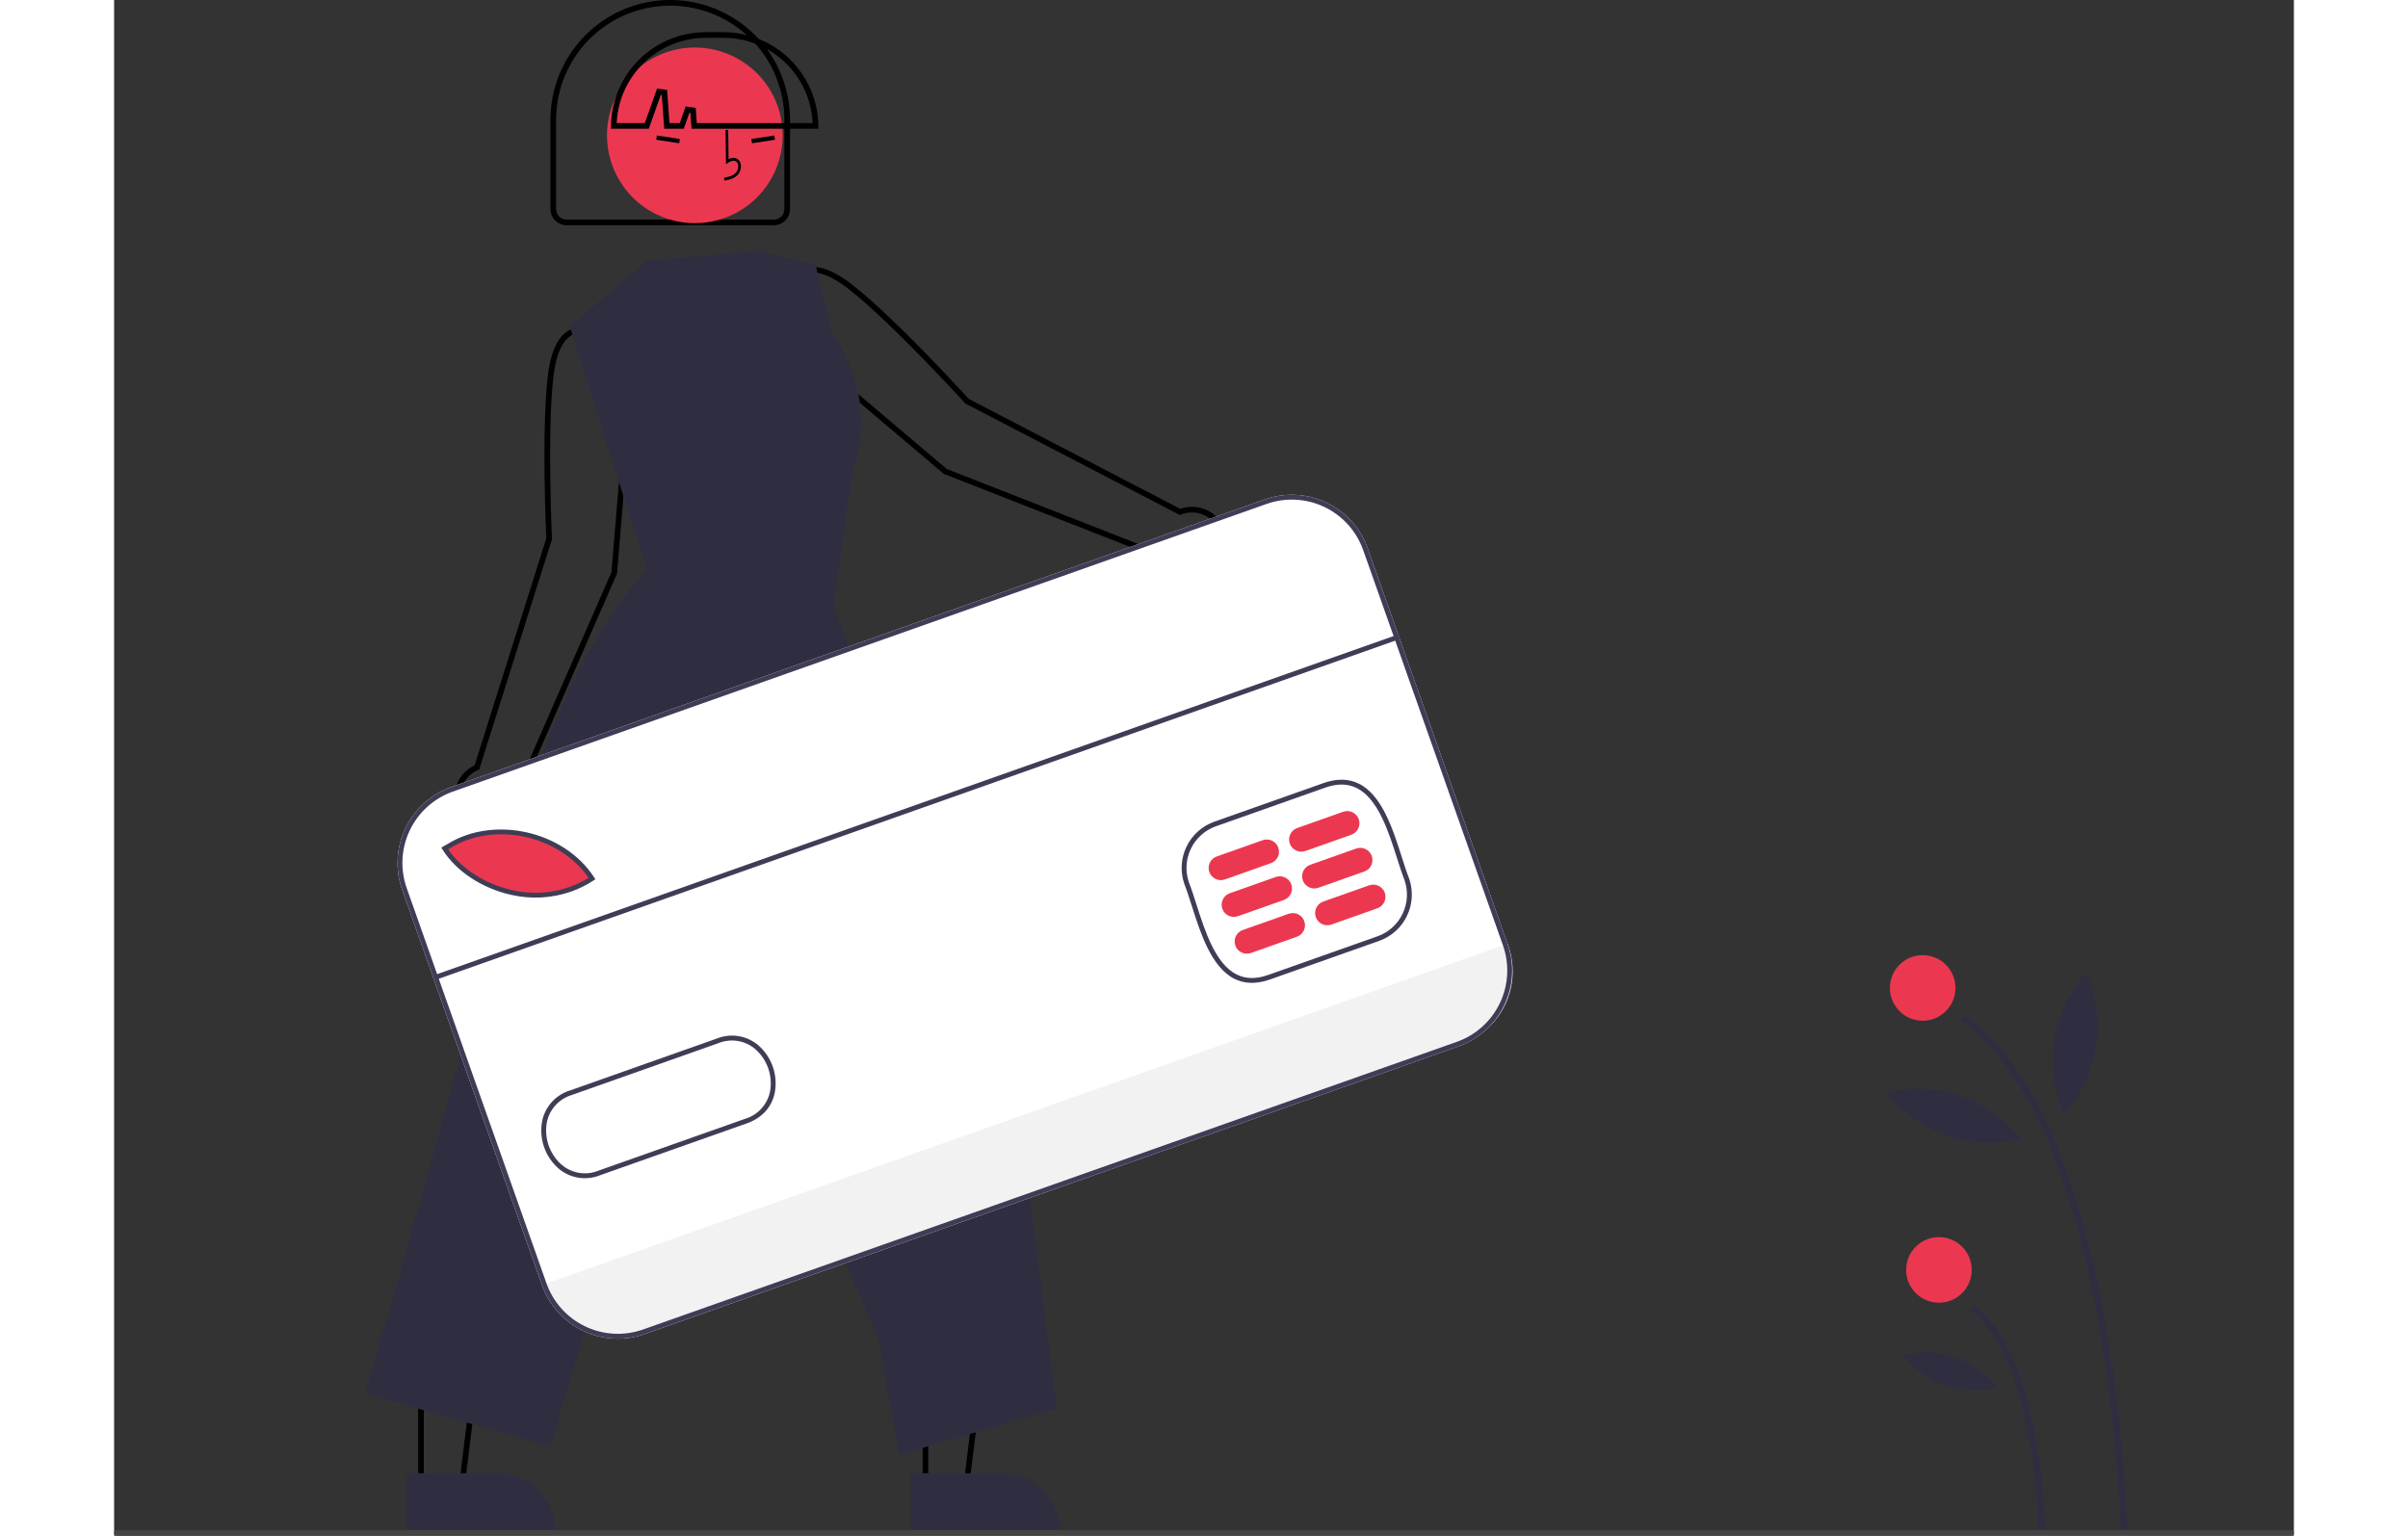 <svg xmlns:xlink="http://www.w3.org/1999/xlink" width="359" height="229" viewBox="0 0 386 272" fill="none" xmlns="http://www.w3.org/2000/svg"><rect x="0" y="0" width="386" height="272" fill="#333333" stroke="none"/><path d="M355.325 271.391L356.487 271.368C356.037 258.454 354.66 245.589 352.364 232.873C347.341 205.649 338.99 187.769 327.542 179.731L326.875 180.681C353.618 199.458 355.312 270.673 355.325 271.391Z" fill="#2F2E41"></path><path d="M340.807 271.113L341.968 271.09C341.943 269.804 341.218 239.491 329.284 231.112L328.617 232.063C340.069 240.103 340.801 270.804 340.807 271.113Z" fill="#2F2E41"></path><path d="M320.267 180.786C323.475 180.786 326.075 178.186 326.075 174.979C326.075 171.772 323.475 169.172 320.267 169.172C317.06 169.172 314.46 171.772 314.46 174.979C314.46 178.186 317.06 180.786 320.267 180.786Z" fill="#EB3850"></path><path d="M323.143 230.729C326.35 230.729 328.95 228.129 328.95 224.921C328.95 221.714 326.35 219.114 323.143 219.114C319.936 219.114 317.336 221.714 317.336 224.921C317.336 228.129 319.936 230.729 323.143 230.729Z" fill="#EB3850"></path><path d="M343.514 184.268C342.423 191.239 345.267 197.474 345.267 197.474C345.267 197.474 349.881 192.406 350.972 185.435C352.064 178.464 349.219 172.229 349.219 172.229C349.219 172.229 344.605 177.297 343.514 184.268Z" fill="#2F2E41"></path><path d="M324.532 201.198C331.206 203.487 337.841 201.773 337.841 201.773C337.841 201.773 333.655 196.346 326.981 194.057C320.307 191.768 313.672 193.482 313.672 193.482C313.672 193.482 317.857 198.909 324.532 201.198Z" fill="#2F2E41"></path><path d="M324.317 245.426C327.338 246.375 330.555 246.514 333.646 245.829C331.683 243.33 329.04 241.452 326.034 240.421C323.029 239.39 319.789 239.25 316.705 240.018C318.725 242.456 321.35 244.321 324.317 245.426Z" fill="#2F2E41"></path><path d="M188.56 90.57L188.755 90.671L188.961 90.597C189.964 90.234 191.05 90.162 192.092 90.392C193.135 90.621 194.09 91.141 194.849 91.892C195.607 92.643 196.136 93.594 196.376 94.634C196.615 95.674 196.555 96.76 196.201 97.767C195.848 98.774 195.216 99.66 194.379 100.322C193.542 100.984 192.535 101.395 191.473 101.508C190.412 101.62 189.341 101.429 188.384 100.956C187.427 100.484 186.624 99.749 186.068 98.839L185.98 98.695L185.823 98.634L147.184 83.499L125.626 65.244L117.833 54.405L120.983 49.155L120.99 49.143L120.995 49.134C120.995 49.133 120.995 49.133 120.996 49.132C120.998 49.128 121.002 49.12 121.009 49.109C121.023 49.087 121.046 49.051 121.079 49.005C121.146 48.913 121.251 48.782 121.401 48.64C121.7 48.357 122.173 48.029 122.868 47.869C124.25 47.551 126.676 47.865 130.57 50.949C134.491 54.054 139.588 59.058 143.718 63.301C145.78 65.42 147.596 67.343 148.896 68.737C149.547 69.434 150.068 69.999 150.426 70.389C150.605 70.584 150.744 70.735 150.838 70.838L150.944 70.954L150.971 70.984L150.978 70.991L150.979 70.993L150.98 70.993C150.98 70.993 150.98 70.993 151.35 70.657L150.98 70.993L151.04 71.06L151.119 71.101L188.56 90.57Z" stroke="#000000" fill="none"></path><path d="M76.539 95.325C77.038 95.301 77.038 95.301 77.038 95.301L77.038 95.3L77.038 95.298L77.038 95.288L77.036 95.248L77.029 95.09C77.022 94.951 77.013 94.746 77.002 94.482C76.98 93.953 76.949 93.185 76.916 92.232C76.85 90.327 76.774 87.683 76.734 84.727C76.654 78.806 76.72 71.663 77.296 66.696C77.869 61.761 79.363 59.824 80.565 59.072C81.17 58.693 81.736 58.59 82.147 58.579C82.354 58.574 82.521 58.592 82.633 58.61C82.689 58.619 82.731 58.628 82.756 58.634C82.769 58.637 82.777 58.639 82.782 58.64C82.783 58.641 82.783 58.641 82.784 58.641C82.784 58.641 82.785 58.641 82.785 58.641L82.794 58.644L82.807 58.647L88.747 60.132L90.901 73.308L88.566 101.46L71.945 139.484L71.877 139.638L71.918 139.803C72.172 140.843 72.126 141.934 71.784 142.949C71.442 143.965 70.819 144.862 69.987 145.536C69.155 146.211 68.149 146.636 67.085 146.76C66.021 146.885 64.944 146.705 63.978 146.242C63.013 145.778 62.199 145.049 61.632 144.141C61.064 143.233 60.766 142.182 60.773 141.111C60.78 140.04 61.09 138.992 61.669 138.091C62.248 137.19 63.071 136.472 64.042 136.02L64.242 135.927L64.308 135.717L77.016 95.476L77.043 95.39L77.038 95.301L76.539 95.325Z" stroke="#000000" fill="none"></path><path d="M154.695 232.507L150.922 263.098L143.674 263.099L143.673 232.508L154.695 232.507Z" stroke="#000000" fill="none"></path><path d="M141.085 260.925L157.215 260.924H157.215C159.941 260.924 162.556 262.007 164.483 263.935C166.411 265.862 167.494 268.477 167.494 271.203V271.537L141.085 271.538L141.085 260.925Z" fill="#2F2E41"></path><path d="M65.363 232.507L61.591 263.098L54.342 263.099L54.341 232.508L65.363 232.507Z" stroke="#000000" fill="none"></path><path d="M51.753 260.925L67.883 260.924H67.883C70.61 260.924 73.224 262.007 75.152 263.935C77.079 265.862 78.162 268.477 78.163 271.203V271.537L51.754 271.538L51.753 260.925Z" fill="#2F2E41"></path><path d="M94.276 46.199L80.692 57.795L91.84 93.076L94.356 100.954C94.356 100.954 78.996 115.116 69.492 154.678C59.988 194.239 44.44 246.807 44.44 246.807L77.258 256.202L103.958 166.709L135.362 236.919L138.988 257.685L166.936 249.444L160.343 197.364L127.381 107.212L130.805 83.314C130.805 83.314 135.947 71.386 127.014 58.757L124.213 46.891L114.176 44.419L94.276 46.199Z" fill="#2F2E41"></path><path d="M80.117 39.394C79.494 39.394 78.897 39.146 78.456 38.705C78.015 38.265 77.768 37.667 77.767 37.044V21.214C77.767 15.72 79.949 10.451 83.834 6.567C87.718 2.682 92.987 0.5 98.48 0.5C103.974 0.5 109.243 2.682 113.127 6.567C117.012 10.451 119.194 15.72 119.194 21.214V37.044C119.193 37.667 118.945 38.265 118.505 38.705C118.064 39.146 117.467 39.394 116.844 39.394H80.117Z" stroke="#000000" fill="none"></path><path d="M116.487 31.433C120.607 23.896 117.837 14.446 110.3 10.326C102.763 6.205 93.313 8.975 89.192 16.512C85.072 24.05 87.842 33.5 95.379 37.62C102.917 41.74 112.367 38.97 116.487 31.433Z" fill="#EB3850"></path><path d="M109.431 31.635C109.815 31.487 110.166 31.249 110.459 30.939C110.654 30.717 110.802 30.451 110.894 30.16C110.985 29.869 111.018 29.558 110.99 29.251C110.974 29.033 110.912 28.821 110.809 28.633C110.707 28.445 110.566 28.286 110.399 28.168C109.964 27.872 109.39 27.884 108.811 28.181L108.744 23L108.273 23.007L108.352 29.098L108.71 28.838C109.126 28.537 109.723 28.319 110.152 28.611C110.258 28.689 110.347 28.792 110.411 28.913C110.476 29.035 110.514 29.171 110.522 29.311C110.542 29.54 110.517 29.77 110.449 29.988C110.381 30.205 110.272 30.403 110.128 30.569C109.618 31.129 108.862 31.316 108 31.488L108.083 32C108.542 31.923 108.993 31.801 109.431 31.635Z" fill="black"></path><path d="M116.914 24L112.845 24.616L112.959 25.372L117.028 24.755L116.914 24Z" fill="black"></path><path d="M96.114 24L100.184 24.616L100.069 25.372L96 24.755L96.114 24Z" fill="black"></path><path d="M101.553 19.404L100.52 22.297H97.88L97.457 16.371L96.487 16.238L94.323 22.297H88.486C88.538 18.047 90.25 13.982 93.259 10.973C96.311 7.921 100.449 6.204 104.766 6.199H107.931C112.248 6.204 116.386 7.921 119.439 10.973C122.447 13.982 124.159 18.047 124.211 22.297H102.72L102.523 19.537L101.553 19.404Z" stroke="#000000" fill="none"></path><path d="M238.069 185.335L93.945 236.292C90.382 237.547 86.466 237.338 83.056 235.709C79.647 234.081 77.023 231.167 75.76 227.607L51.001 157.58C49.746 154.017 49.955 150.101 51.583 146.691C53.212 143.282 56.126 140.658 59.686 139.395L203.811 88.438C207.374 87.183 211.29 87.392 214.699 89.02C218.108 90.648 220.733 93.562 221.996 97.123L246.755 167.15C248.01 170.713 247.801 174.629 246.172 178.038C244.544 181.448 241.63 184.072 238.069 185.335Z" fill="#FFFFFF"></path><path d="M246.755 167.15L246.886 167.52C248.088 170.923 247.89 174.665 246.334 177.921C244.778 181.178 241.992 183.683 238.588 184.886L93.743 236.097C90.341 237.3 86.6 237.102 83.344 235.547C80.088 233.991 77.582 231.206 76.379 227.804L76.248 227.434L246.755 167.15Z" fill="#F2F2F2"></path><path d="M84.951 155.653C75.398 161.939 63.154 157.209 58.872 150.318L59.554 149.93C67.688 144.86 79.766 147.685 84.951 155.653Z" fill="#EB3850"></path><path d="M204.667 173.488C202.329 174.314 200.224 174.276 198.409 173.375C194.307 171.337 192.383 165.295 190.836 160.439C190.386 159.027 189.961 157.692 189.529 156.602L189.522 156.585C188.769 154.422 188.901 152.049 189.887 149.982C190.874 147.915 192.636 146.32 194.792 145.545L214.178 138.691C216.513 137.865 218.616 137.903 220.429 138.803C224.53 140.838 226.456 146.879 228.004 151.732C228.455 153.147 228.881 154.484 229.316 155.577C230.073 157.742 229.944 160.119 228.958 162.19C227.971 164.261 226.207 165.859 224.048 166.635L204.667 173.488ZM190.335 156.292C190.777 157.408 191.206 158.753 191.659 160.177C193.156 164.877 195.019 170.726 198.793 172.601C200.413 173.406 202.24 173.43 204.379 172.673L223.759 165.822C225.701 165.124 227.288 163.688 228.177 161.826C229.066 159.965 229.184 157.827 228.507 155.879C228.068 154.775 227.637 153.425 227.181 151.994C225.683 147.296 223.818 141.449 220.045 139.576C218.427 138.773 216.602 138.75 214.466 139.505L195.081 146.359C193.142 147.057 191.556 148.491 190.667 150.35C189.779 152.21 189.659 154.345 190.335 156.292Z" fill="#3F3D56"></path><path d="M80.933 157.917C77.526 159.098 73.857 159.3 70.341 158.499C65.207 157.372 60.548 154.306 58.182 150.5L57.945 150.118L59.01 149.512C67.266 144.37 79.645 147.158 84.988 155.368L85.223 155.727L84.864 155.964C83.638 156.771 82.318 157.427 80.933 157.917ZM59.16 150.421C61.475 153.862 65.784 156.614 70.527 157.655C75.137 158.732 79.985 157.95 84.022 155.477C78.795 147.917 67.215 145.409 59.46 150.25L59.16 150.421Z" fill="#3F3D56"></path><path d="M85.996 208.177C84.786 208.656 83.468 208.797 82.184 208.583C80.9 208.37 79.698 207.811 78.708 206.967C77.548 205.954 76.669 204.659 76.156 203.207C75.642 201.756 75.511 200.196 75.775 198.679C76.02 197.374 76.622 196.162 77.513 195.178C78.405 194.194 79.552 193.475 80.826 193.103L106.656 183.97C107.882 183.462 109.224 183.303 110.535 183.509C111.846 183.715 113.074 184.279 114.085 185.139C115.244 186.153 116.122 187.448 116.635 188.9C117.148 190.351 117.279 191.91 117.014 193.427C116.504 196.092 114.705 198.056 111.962 198.996L86.131 208.128C86.086 208.145 86.041 208.161 85.996 208.177ZM80.987 193.961C79.885 194.301 78.896 194.935 78.127 195.795C77.359 196.655 76.838 197.708 76.623 198.841C76.385 200.208 76.504 201.613 76.966 202.92C77.429 204.228 78.221 205.395 79.266 206.307C80.161 207.066 81.249 207.562 82.409 207.74C83.569 207.918 84.756 207.771 85.837 207.316L111.68 198.179C112.808 197.854 113.825 197.222 114.617 196.355C115.408 195.488 115.945 194.418 116.166 193.264C116.404 191.898 116.287 190.493 115.824 189.186C115.362 187.878 114.571 186.712 113.527 185.798C112.63 185.04 111.542 184.545 110.381 184.365C109.221 184.186 108.033 184.331 106.95 184.783L81.106 193.92C81.066 193.934 81.026 193.947 80.987 193.961L80.987 193.961Z" fill="#3F3D56"></path><path d="M204.84 152.884L196.697 155.763C196.158 155.954 195.564 155.923 195.047 155.676C194.53 155.429 194.133 154.987 193.942 154.447C193.751 153.907 193.783 153.314 194.029 152.797C194.276 152.28 194.718 151.883 195.258 151.692L203.401 148.813C203.94 148.622 204.534 148.654 205.051 148.9C205.568 149.147 205.965 149.589 206.156 150.129C206.347 150.669 206.315 151.262 206.069 151.779C205.822 152.296 205.38 152.693 204.84 152.884Z" fill="#EB3850"></path><path d="M207.143 159.398L199 162.277C198.461 162.468 197.867 162.437 197.35 162.19C196.833 161.943 196.436 161.501 196.245 160.961C196.054 160.421 196.086 159.828 196.332 159.311C196.579 158.794 197.021 158.397 197.561 158.206L205.704 155.327C206.243 155.136 206.837 155.168 207.354 155.414C207.871 155.661 208.268 156.103 208.459 156.643C208.65 157.183 208.618 157.777 208.372 158.293C208.125 158.81 207.683 159.208 207.143 159.398Z" fill="#EB3850"></path><path d="M209.446 165.912L201.304 168.791C201.036 168.886 200.753 168.927 200.47 168.912C200.187 168.897 199.909 168.826 199.653 168.704C199.397 168.582 199.168 168.41 198.979 168.2C198.789 167.989 198.643 167.743 198.548 167.475C198.454 167.208 198.413 166.925 198.428 166.642C198.443 166.358 198.513 166.081 198.635 165.825C198.758 165.569 198.929 165.34 199.14 165.15C199.351 164.961 199.597 164.815 199.864 164.72L208.007 161.841C208.274 161.747 208.557 161.706 208.841 161.721C209.124 161.736 209.401 161.806 209.657 161.928C209.913 162.051 210.142 162.222 210.332 162.433C210.521 162.644 210.668 162.89 210.762 163.157C210.857 163.424 210.898 163.708 210.883 163.991C210.868 164.274 210.797 164.551 210.675 164.807C210.553 165.063 210.381 165.292 210.17 165.482C209.96 165.672 209.714 165.818 209.446 165.912Z" fill="#EB3850"></path><path d="M219.09 147.846L210.947 150.725C210.68 150.82 210.396 150.861 210.113 150.846C209.83 150.831 209.553 150.76 209.297 150.638C209.041 150.516 208.812 150.344 208.622 150.133C208.432 149.923 208.286 149.677 208.192 149.409C208.097 149.142 208.056 148.859 208.071 148.575C208.086 148.292 208.157 148.015 208.279 147.759C208.401 147.503 208.573 147.274 208.783 147.084C208.994 146.895 209.24 146.748 209.508 146.654L217.65 143.775C218.19 143.584 218.784 143.616 219.3 143.862C219.817 144.109 220.215 144.551 220.406 145.091C220.596 145.631 220.565 146.224 220.318 146.741C220.071 147.258 219.629 147.655 219.09 147.846Z" fill="#EB3850"></path><path d="M221.393 154.36L213.25 157.239C212.983 157.334 212.699 157.375 212.416 157.36C212.133 157.345 211.856 157.274 211.6 157.152C211.344 157.03 211.115 156.858 210.925 156.648C210.735 156.437 210.589 156.191 210.495 155.923C210.4 155.656 210.359 155.373 210.374 155.089C210.389 154.806 210.46 154.529 210.582 154.273C210.704 154.017 210.876 153.788 211.086 153.598C211.297 153.409 211.543 153.262 211.811 153.168L219.953 150.289C220.221 150.194 220.504 150.154 220.787 150.169C221.07 150.184 221.348 150.254 221.603 150.376C221.859 150.499 222.089 150.67 222.278 150.881C222.468 151.092 222.614 151.338 222.709 151.605C222.803 151.872 222.844 152.156 222.829 152.439C222.814 152.722 222.744 152.999 222.621 153.255C222.499 153.511 222.328 153.74 222.117 153.93C221.906 154.12 221.66 154.266 221.393 154.36Z" fill="#EB3850"></path><path d="M223.696 160.874L215.553 163.753C215.013 163.944 214.42 163.913 213.903 163.666C213.386 163.419 212.989 162.977 212.798 162.437C212.607 161.898 212.638 161.304 212.885 160.787C213.132 160.27 213.574 159.873 214.114 159.682L222.256 156.803C222.524 156.709 222.807 156.668 223.09 156.683C223.373 156.698 223.651 156.768 223.907 156.89C224.162 157.013 224.392 157.184 224.581 157.395C224.771 157.606 224.917 157.852 225.012 158.119C225.106 158.386 225.147 158.67 225.132 158.953C225.117 159.236 225.047 159.513 224.924 159.769C224.802 160.025 224.631 160.255 224.42 160.444C224.209 160.634 223.963 160.78 223.696 160.874Z" fill="#EB3850"></path><path d="M227.387 112.366L56.88 172.651L57.168 173.465L227.675 113.181L227.387 112.366Z" fill="#3F3D56"></path><path d="M238.069 185.335L93.945 236.292C90.382 237.547 86.466 237.338 83.056 235.709C79.647 234.081 77.023 231.167 75.76 227.607L51.001 157.58C49.746 154.017 49.955 150.101 51.583 146.691C53.212 143.282 56.126 140.658 59.686 139.395L203.811 88.438C207.374 87.183 211.29 87.392 214.699 89.02C218.108 90.648 220.733 93.562 221.996 97.123L246.755 167.15C248.01 170.713 247.801 174.629 246.172 178.038C244.544 181.448 241.63 184.072 238.069 185.335ZM59.974 140.209C56.629 141.396 53.892 143.861 52.362 147.063C50.833 150.266 50.636 153.945 51.815 157.292L76.574 227.319C77.761 230.663 80.226 233.401 83.428 234.93C86.631 236.46 90.31 236.657 93.657 235.477L237.782 184.521C241.126 183.334 243.864 180.869 245.393 177.666C246.923 174.464 247.12 170.785 245.94 167.438L221.182 97.411C219.995 94.066 217.53 91.329 214.327 89.799C211.124 88.27 207.446 88.073 204.098 89.252L59.974 140.209Z" fill="#3F3D56"></path><path d="M385.478 272H0.522C0.384 272 0.251 271.947 0.153 271.854C0.055 271.76 0 271.633 0 271.5C0 271.367 0.055 271.24 0.153 271.146C0.251 271.053 0.384 271 0.522 271H385.478C385.616 271 385.749 271.053 385.847 271.146C385.945 271.24 386 271.367 386 271.5C386 271.633 385.945 271.76 385.847 271.854C385.749 271.947 385.616 272 385.478 272Z" fill="#444444"></path></svg>
